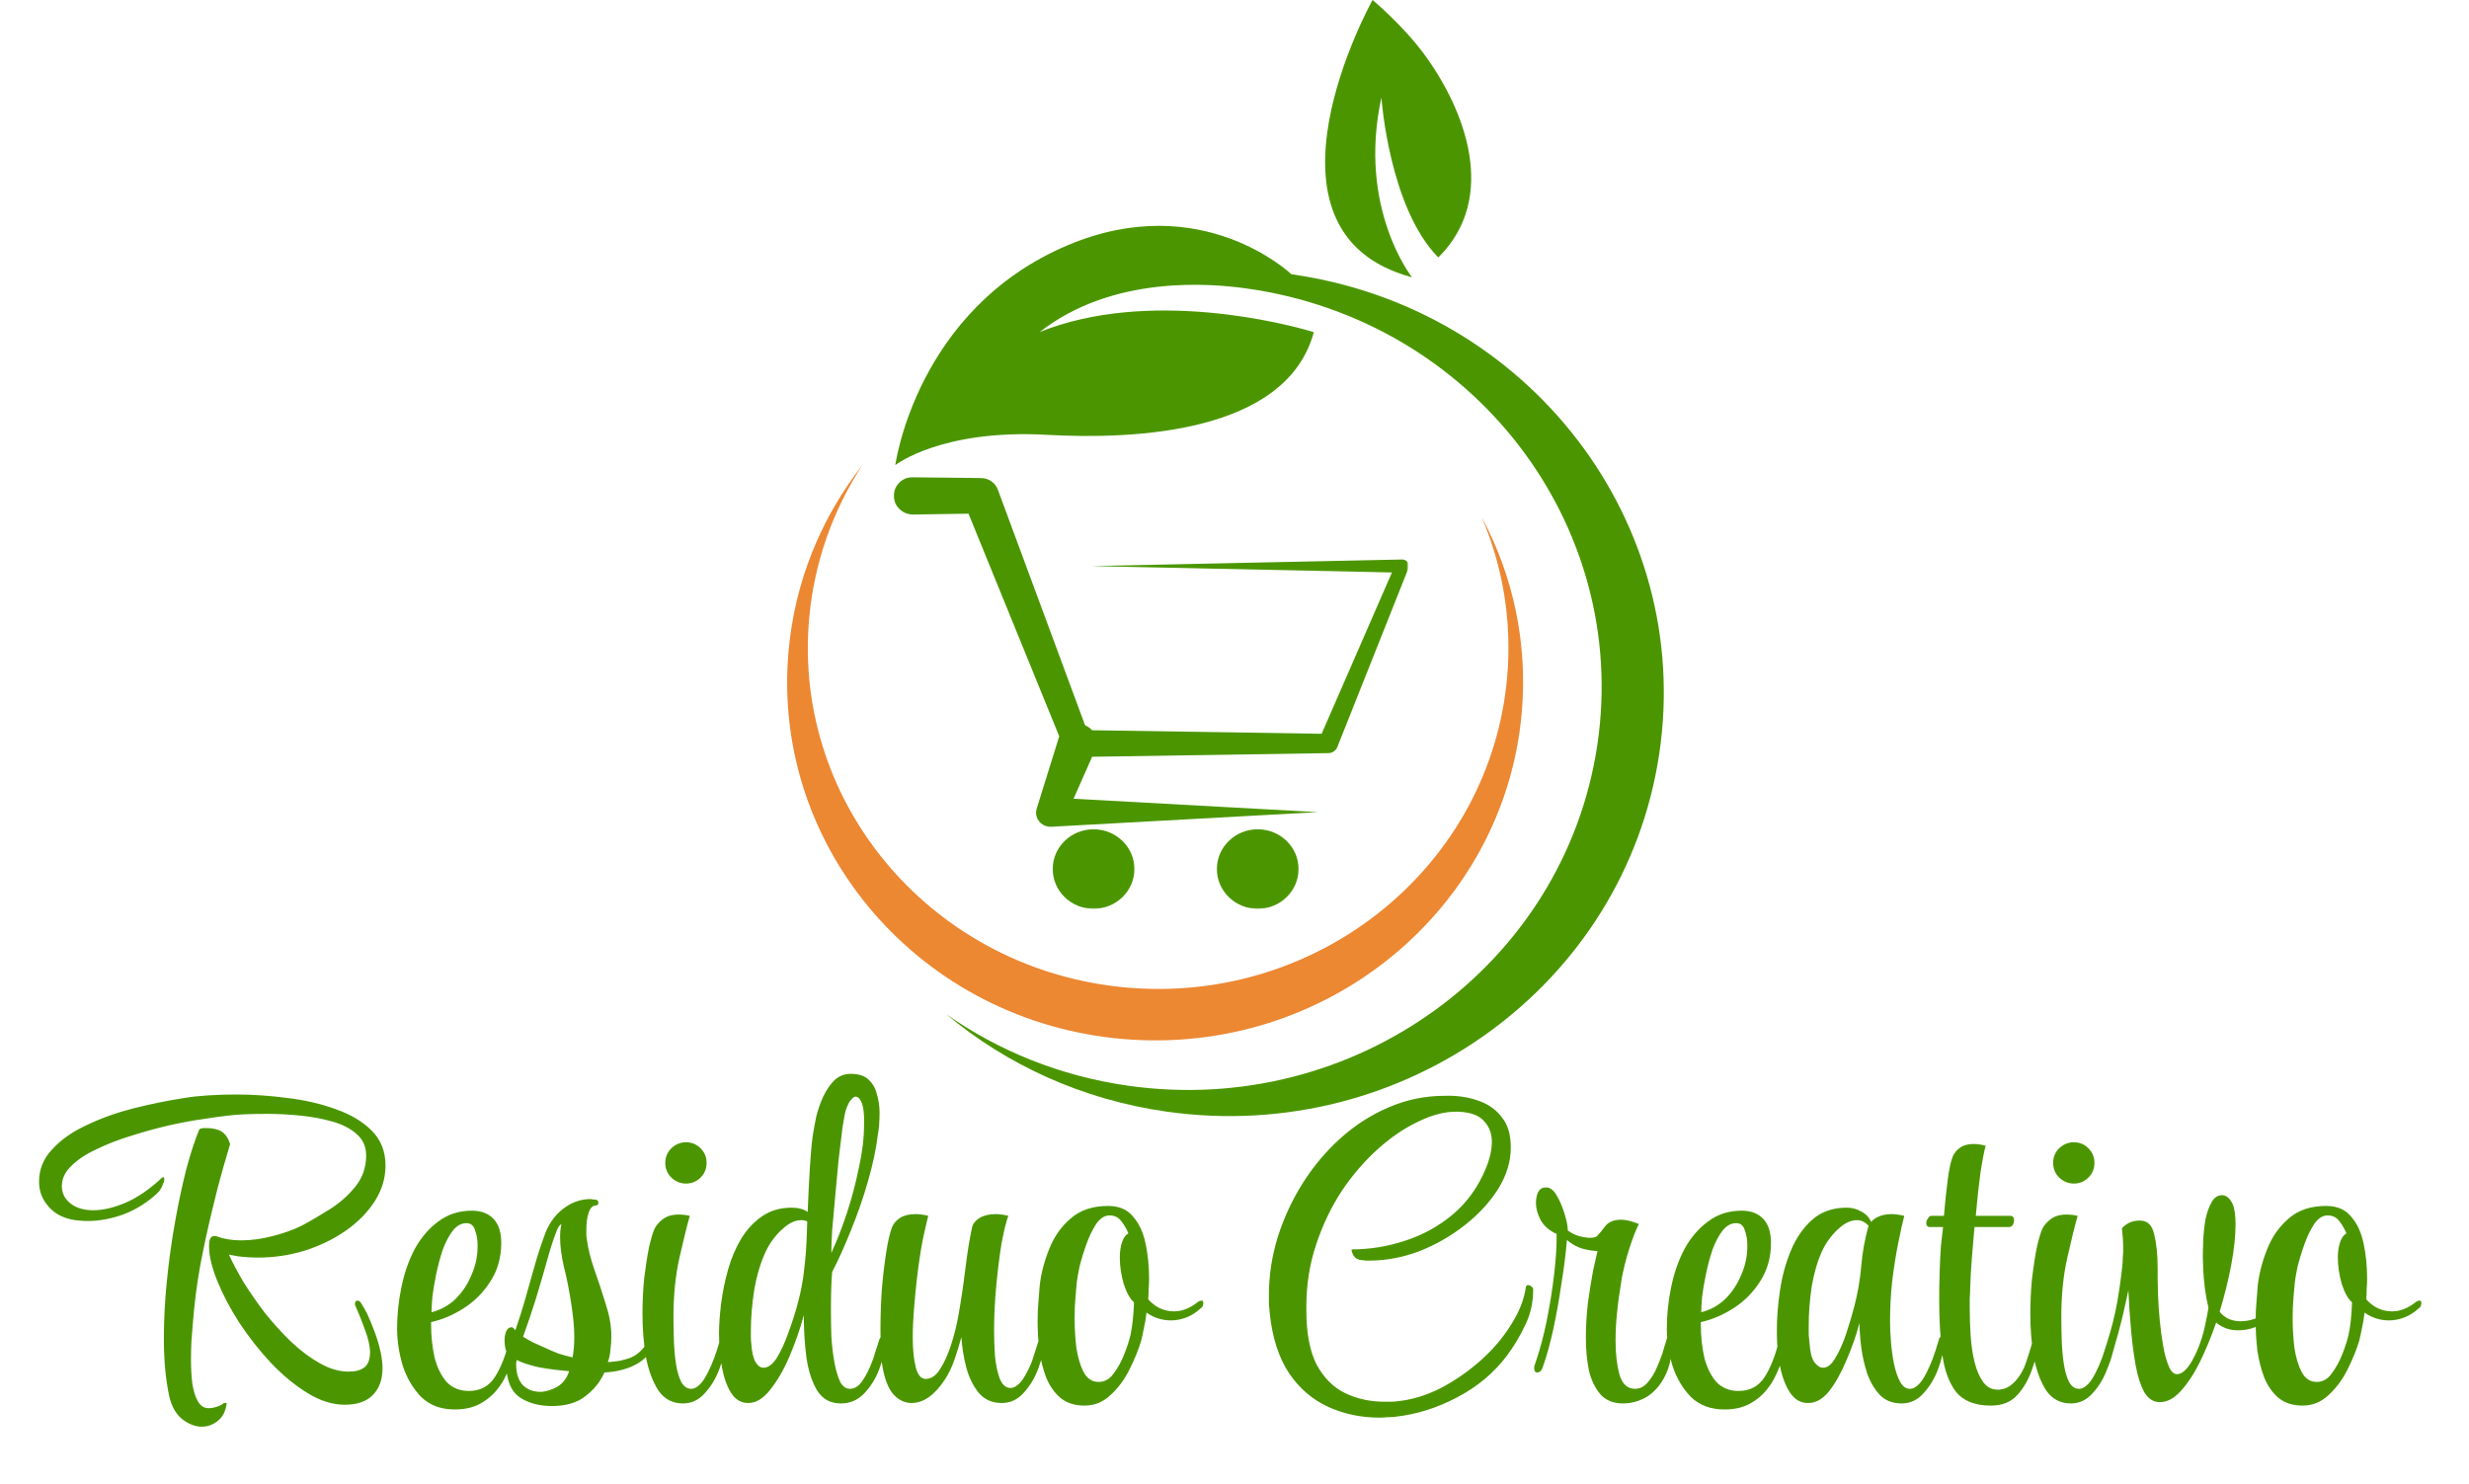 <svg width="1721" height="1035" viewBox="0 0 1721 1035" fill="none" xmlns="http://www.w3.org/2000/svg">
<path d="M240.222 979.4C231.822 979.4 223.222 976.7 214.422 971.3C205.622 965.9 197.122 958.9 188.922 950.3C180.722 941.5 173.322 932.1 166.722 922.1C160.322 912.1 155.222 902.4 151.422 893C147.622 883.6 145.722 875.6 145.722 869V868.4C145.722 864 146.922 861.8 149.322 861.8H150.822L151.122 862.1H151.422C156.222 863.9 161.822 864.8 168.222 864.8C175.222 864.8 182.522 863.8 190.122 861.8C197.922 859.8 204.622 857.4 210.222 854.6C216.222 851.4 222.722 847.6 229.722 843.2C236.722 838.8 242.722 833.5 247.722 827.3C252.722 821.1 255.222 813.9 255.222 805.7C255.222 799.5 253.022 794.5 248.622 790.7C244.422 786.9 238.822 784 231.822 782C224.822 780 217.322 778.6 209.322 777.8C201.322 777 193.622 776.6 186.222 776.6C180.622 776.6 175.422 776.7 170.622 776.9C165.822 777.1 162.022 777.4 159.222 777.8C155.022 778.2 149.222 779 141.822 780.2C134.422 781.2 126.322 782.7 117.522 784.7C108.922 786.7 100.222 789.1 91.422 791.9C82.822 794.5 74.822 797.6 67.422 801.2C60.022 804.6 54.122 808.5 49.722 812.9C45.322 817.1 43.122 821.8 43.122 827C43.122 832 45.222 836.1 49.422 839.3C53.422 842.3 58.622 843.8 65.022 843.8C71.622 843.8 79.022 842.1 87.222 838.7C95.622 835.1 104.122 829.3 112.722 821.3C113.122 820.9 113.422 820.7 113.622 820.7C114.222 820.7 114.522 821.2 114.522 822.2C114.522 823.2 114.022 824.8 113.022 827C112.222 829 110.922 830.8 109.122 832.4C102.122 838.8 94.322 843.6 85.722 846.8C77.322 849.8 69.122 851.3 61.122 851.3C59.122 851.3 57.122 851.2 55.122 851C52.922 850.8 50.922 850.5 49.122 850.1C42.322 848.5 37.022 845.3 33.222 840.5C29.222 835.7 27.222 830.2 27.222 824C27.222 815.2 30.322 807.6 36.522 801.2C42.522 794.6 50.522 789 60.522 784.4C70.522 779.6 81.422 775.7 93.222 772.7C105.222 769.7 117.022 767.3 128.622 765.5C133.422 764.7 138.922 764.1 145.122 763.7C151.322 763.3 157.922 763.1 164.922 763.1C176.322 763.1 188.022 763.9 200.022 765.5C212.222 766.9 223.522 769.5 233.922 773.3C244.322 776.9 252.722 781.9 259.122 788.3C265.522 794.7 268.722 802.8 268.722 812.6C268.722 821.4 266.222 829.7 261.222 837.5C256.222 845.3 249.422 852.2 240.822 858.2C232.422 864 222.922 868.6 212.322 872C201.722 875.2 190.922 876.8 179.922 876.8C175.122 876.8 170.422 876.5 165.822 875.9C164.622 875.7 163.522 875.5 162.522 875.3C161.522 875.1 160.522 874.9 159.522 874.7C162.122 880.3 165.522 886.7 169.722 893.9C174.122 900.9 179.122 908.1 184.722 915.5C190.522 922.7 196.622 929.4 203.022 935.6C209.622 941.8 216.322 946.8 223.122 950.6C229.922 954.4 236.522 956.3 242.922 956.3C247.922 956.3 251.622 955.3 254.022 953.3C256.622 951.3 257.922 947.8 257.922 942.8C257.922 938.6 256.722 933.3 254.322 926.9C251.922 920.3 249.722 914.8 247.722 910.4C247.522 910.2 247.422 909.8 247.422 909.2C247.422 907.6 248.022 906.8 249.222 906.8C250.222 906.8 251.122 907.5 251.922 908.9C253.522 911.5 254.922 914 256.122 916.4C257.322 918.8 259.122 923.2 261.522 929.6C264.922 939.2 266.622 947.3 266.622 953.9C266.622 961.9 264.322 968.2 259.722 972.8C255.322 977.2 248.822 979.4 240.222 979.4ZM140.622 994.7C136.022 994.7 131.422 992.9 126.822 989.3C122.422 985.7 119.422 980.2 117.822 972.8C115.422 961.4 114.222 948.2 114.222 933.2C114.222 920.2 114.922 906.8 116.322 893C117.722 879 119.622 865.3 122.022 851.9C124.422 838.5 127.022 826.3 129.822 815.3C132.822 804.1 135.822 794.9 138.822 787.7C139.222 787.1 139.722 786.8 140.322 786.8C140.922 786.6 141.522 786.5 142.122 786.5H143.622C148.222 786.5 151.822 787.3 154.422 788.9C157.022 790.5 159.022 793.4 160.422 797.6C159.422 800.8 157.722 806.6 155.322 815C152.922 823.4 150.322 833.5 147.522 845.3C144.722 856.9 142.022 869.5 139.422 883.1C137.022 896.7 135.322 910.3 134.322 923.9C134.122 927.3 133.822 931.1 133.422 935.3C133.222 939.5 133.122 943.7 133.122 947.9C133.122 953.7 133.422 959.2 134.022 964.4C134.822 969.6 136.122 973.8 137.922 977C139.722 980.2 142.222 981.8 145.422 981.8C147.422 981.8 149.522 981.4 151.722 980.6C153.922 979.8 155.322 979 155.922 978.2H158.022C157.422 983.6 155.422 987.7 152.022 990.5C148.622 993.3 144.822 994.7 140.622 994.7ZM316.996 982.7C307.396 982.7 299.596 979.8 293.596 974C287.796 968 283.496 960.7 280.696 952.1C278.096 943.3 276.796 934.7 276.796 926.3C276.796 916.7 277.796 907.1 279.796 897.5C281.796 887.7 284.896 878.8 289.096 870.8C293.496 862.8 298.996 856.4 305.596 851.6C312.196 846.6 319.996 844.1 328.996 844.1C335.396 844.1 340.396 846 343.996 849.8C347.596 853.6 349.396 859.2 349.396 866.6C349.396 876.6 346.896 885.5 341.896 893.3C337.096 900.9 330.996 907.1 323.596 911.9C316.196 916.7 308.496 920 300.496 921.8V923.3C300.496 931.5 301.296 939.2 302.896 946.4C304.696 953.4 307.496 959.1 311.296 963.5C315.296 967.7 320.496 969.8 326.896 969.8C334.696 969.8 340.696 966.6 344.896 960.2C349.096 953.6 352.396 945.3 354.796 935.3C354.996 934.5 355.296 933.8 355.696 933.2C356.296 932.4 356.796 932 357.196 932C358.996 932 359.796 933.3 359.596 935.9C358.996 941.3 357.796 946.4 355.996 951.2C354.196 956 352.296 960.1 350.296 963.5C346.496 969.7 341.896 974.4 336.496 977.6C331.296 981 324.796 982.7 316.996 982.7ZM300.796 914.9C307.196 913.3 312.796 910.2 317.596 905.6C322.396 900.8 326.096 895.2 328.696 888.8C331.496 882.4 332.896 875.9 332.896 869.3V867.8C332.896 864.2 332.296 860.8 331.096 857.6C330.096 854.4 328.096 852.8 325.096 852.8C321.496 852.8 318.296 854.6 315.496 858.2C312.896 861.6 310.596 866 308.596 871.4C306.796 876.8 305.296 882.4 304.096 888.2C302.896 894 301.996 899.3 301.396 904.1C300.996 908.9 300.796 912.4 300.796 914.6V914.9ZM384.705 980.3C375.705 980.3 368.105 978.2 361.905 974C355.905 969.6 352.905 961.9 352.905 950.9C352.905 950.5 352.905 949.6 352.905 948.2C353.105 946.6 353.305 945 353.505 943.4C352.305 941.2 351.705 938.2 351.705 934.4C351.705 932 352.105 929.9 352.905 928.1C353.705 926.3 354.905 925.4 356.505 925.4H356.805C357.405 925.4 358.205 926.1 359.205 927.5C361.805 920.1 364.205 912.5 366.405 904.7C368.605 896.7 370.605 889.6 372.405 883.4C374.405 876.2 376.905 868.5 379.905 860.3C383.105 851.9 388.105 845.5 394.905 841.1C400.105 837.7 405.705 836 411.705 836C412.105 836 412.605 836.1 413.205 836.3C413.805 836.3 414.305 836.3 414.705 836.3C416.305 836.5 417.105 837.2 417.105 838.4C417.105 839.8 416.405 840.5 415.005 840.5C412.805 840.7 411.205 842.5 410.205 845.9C409.205 849.1 408.705 852.8 408.705 857C408.705 858 408.705 859.1 408.705 860.3C408.705 861.5 408.805 862.6 409.005 863.6C409.805 870.2 411.605 877.5 414.405 885.5C417.205 893.3 419.805 901.2 422.205 909.2C424.805 917 426.105 924.3 426.105 931.1V932.6C426.105 935.2 425.905 938 425.505 941C425.305 944 424.705 946.9 423.705 949.7C426.505 949.5 429.205 949.2 431.805 948.8C434.605 948.2 437.105 947.5 439.305 946.7C442.105 945.5 444.305 944.1 445.905 942.5C447.705 940.9 449.205 939.1 450.405 937.1C450.805 936.5 451.305 936.2 451.905 936.2C453.505 936.2 454.305 937.2 454.305 939.2C454.305 939.8 454.105 940.5 453.705 941.3C451.505 945.7 447.505 949.3 441.705 952.1C435.905 954.9 429.105 956.5 421.305 956.9C418.505 963.3 414.105 968.8 408.105 973.4C402.305 978 394.505 980.3 384.705 980.3ZM399.105 946.4C399.505 944.2 399.805 941.9 400.005 939.5C400.205 937.1 400.305 934.7 400.305 932.3C400.305 928.5 400.105 924.7 399.705 920.9C399.305 916.9 398.805 913 398.205 909.2C396.805 899.8 395.105 891.2 393.105 883.4C391.305 875.6 390.405 868.6 390.405 862.4C390.405 859.2 390.705 856.3 391.305 853.7C390.305 853.7 389.205 855.2 388.005 858.2C386.805 861.2 385.605 864.6 384.405 868.4C383.205 872.2 382.205 875.6 381.405 878.6C379.005 887.2 376.405 896.1 373.605 905.3C370.805 914.3 367.805 923.2 364.605 932C366.805 933.4 369.305 934.8 372.105 936.2C375.105 937.6 378.005 938.9 380.805 940.1C383.405 941.3 386.205 942.5 389.205 943.7C392.405 944.7 395.705 945.6 399.105 946.4ZM376.605 970.4H377.805C381.405 970 385.005 968.8 388.605 966.8C392.205 964.6 394.805 961.3 396.405 956.9C396.405 956.7 396.405 956.6 396.405 956.6C396.605 956.4 396.705 956.2 396.705 956C389.305 955.4 382.305 954.5 375.705 953.3C369.305 951.9 364.105 950.2 360.105 948.2C360.105 948.8 360.005 949.4 359.805 950C359.805 950.6 359.805 951.1 359.805 951.5C359.805 957.5 361.305 962.2 364.305 965.6C367.505 968.8 371.605 970.4 376.605 970.4ZM478.134 825.2C474.334 825.2 470.934 823.8 467.934 821C465.134 818.2 463.734 814.8 463.734 810.8C463.734 806.8 465.134 803.4 467.934 800.6C470.934 797.8 474.334 796.4 478.134 796.4C482.134 796.4 485.534 797.8 488.334 800.6C491.134 803.4 492.534 806.8 492.534 810.8C492.534 814.8 491.134 818.2 488.334 821C485.534 823.8 482.134 825.2 478.134 825.2ZM476.034 978.5C468.834 978.5 463.134 975.5 458.934 969.5C454.934 963.3 452.034 955.5 450.234 946.1C448.634 936.5 447.834 926.5 447.834 916.1C447.834 907.5 448.234 899.2 449.034 891.2C450.034 883 451.134 875.9 452.334 869.9C453.734 863.7 455.034 859.3 456.234 856.7C457.434 854.3 459.334 852.1 461.934 850.1C464.734 847.9 468.434 846.8 473.034 846.8C475.634 846.8 478.234 847.1 480.834 847.7C478.834 854.7 476.434 864.4 473.634 876.8C470.834 889.2 469.434 902.9 469.434 917.9C469.434 923.1 469.534 928.7 469.734 934.7C469.934 940.5 470.434 946 471.234 951.2C472.034 956.2 473.234 960.3 474.834 963.5C476.634 966.7 478.934 968.3 481.734 968.3H482.034C483.634 968.3 485.334 967.5 487.134 965.9C489.134 964.3 491.234 961.3 493.434 956.9C496.434 951.1 499.234 943.6 501.834 934.4C502.234 932.6 503.034 931.7 504.234 931.7C505.234 931.7 505.734 932.9 505.734 935.3V936.5C505.334 941.7 503.934 947.6 501.534 954.2C499.134 960.8 495.734 966.5 491.334 971.3C487.134 976.1 482.034 978.5 476.034 978.5ZM586.089 978.5C578.889 978.5 573.389 975.5 569.589 969.5C565.989 963.5 563.489 955.8 562.089 946.4C560.889 937 560.289 927.2 560.289 917C557.689 926.6 554.389 936.1 550.389 945.5C546.389 954.9 541.889 962.7 536.889 968.9C532.089 975.1 526.989 978.2 521.589 978.2C516.789 978.2 512.889 976 509.889 971.6C506.889 967 504.689 961 503.289 953.6C501.889 946.2 501.189 938.2 501.189 929.6C501.189 923.4 501.689 916.4 502.689 908.6C503.689 900.8 505.289 893 507.489 885.2C509.689 877.4 512.689 870.3 516.489 863.9C520.489 857.3 525.389 852 531.189 848C536.989 844 543.889 842 551.889 842C556.489 842 560.189 843 562.989 845C563.389 834.4 563.889 824.2 564.489 814.4C565.089 804.6 565.789 796.9 566.589 791.3C567.189 787.5 567.989 783.2 568.989 778.4C570.189 773.6 571.789 769 573.789 764.6C575.989 760 578.589 756.2 581.589 753.2C584.789 750.2 588.589 748.7 592.989 748.7C598.589 748.7 602.789 750.1 605.589 752.9C608.389 755.5 610.289 758.9 611.289 763.1C612.489 767.1 613.089 771.4 613.089 776C613.089 778.6 612.989 781.3 612.789 784.1C612.589 786.7 612.289 789.1 611.889 791.3C610.689 801.1 608.389 811.9 604.989 823.7C601.589 835.5 597.589 847 592.989 858.2C588.589 869.2 584.289 878.7 580.089 886.7C579.889 888.1 579.689 891.2 579.489 896C579.289 900.8 579.189 906.4 579.189 912.8C579.189 918.8 579.289 925.1 579.489 931.7C579.889 938.1 580.589 944.1 581.589 949.7C582.589 955.1 583.889 959.6 585.489 963.2C587.289 966.6 589.589 968.3 592.389 968.3C595.189 968.3 597.689 967 599.889 964.4C602.089 961.6 604.089 958.2 605.889 954.2C607.689 950.2 609.089 946.4 610.089 942.8C611.289 939 612.189 936.2 612.789 934.4C613.189 932.8 613.989 932 615.189 932C616.189 932 616.689 933.1 616.689 935.3V936.8C616.689 942.2 615.389 948.2 612.789 954.8C610.389 961.2 606.889 966.8 602.289 971.6C597.889 976.2 592.489 978.5 586.089 978.5ZM579.489 873.5C583.289 865.3 586.889 856.1 590.289 845.9C593.689 835.5 596.489 824.9 598.689 814.1C601.089 803.3 602.289 793.2 602.289 783.8C602.289 782.2 602.289 780.7 602.289 779.3C602.289 777.9 602.189 776.5 601.989 775.1C601.789 772.3 601.189 769.9 600.189 767.9C599.189 765.7 597.889 764.6 596.289 764.6C595.489 764.6 594.489 765.3 593.289 766.7C592.089 767.9 590.889 770.2 589.689 773.6C589.089 775.4 588.289 779.5 587.289 785.9C586.489 792.1 585.589 799.5 584.589 808.1C583.789 816.5 582.989 825.1 582.189 833.9C581.389 842.5 580.689 850.3 580.089 857.3C579.689 864.1 579.489 868.9 579.489 871.7V873.5ZM532.089 953.6C535.489 953.6 538.689 951.2 541.689 946.4C544.689 941.4 547.389 935.4 549.789 928.4C552.389 921.4 554.489 914.8 556.089 908.6C558.289 900.6 559.789 892.6 560.589 884.6C561.589 876.4 562.189 868.2 562.389 860L562.689 851.6C561.489 851 560.089 850.7 558.489 850.7C554.089 850.7 549.589 852.9 544.989 857.3C540.389 861.5 536.689 866.5 533.889 872.3C530.289 879.9 527.589 888.8 525.789 899C524.189 909.2 523.389 918.8 523.389 927.8C523.389 929.2 523.389 930.7 523.389 932.3C523.389 933.9 523.489 935.4 523.689 936.8C524.089 942.8 525.089 947.1 526.689 949.7C528.289 952.3 530.089 953.6 532.089 953.6ZM635.324 978.2C630.924 978.2 626.924 976.4 623.324 972.8C619.924 969.2 617.424 963.7 615.824 956.3C615.024 952.9 614.424 948.6 614.024 943.4C613.824 938.2 613.724 932.7 613.724 926.9C613.724 918.1 614.024 909 614.624 899.6C615.424 890.2 616.424 881.6 617.624 873.8C618.824 865.8 620.224 859.7 621.824 855.5C622.824 853.1 624.624 851 627.224 849.2C630.024 847.4 633.624 846.5 638.024 846.5C641.024 846.5 644.024 846.9 647.024 847.7C646.424 849.9 645.224 855.1 643.424 863.3C641.824 871.5 640.424 880.6 639.224 890.6C638.424 897.6 637.724 904.8 637.124 912.2C636.524 919.4 636.224 926.2 636.224 932.6C636.224 940.8 636.924 947.7 638.324 953.3C639.724 958.7 642.024 961.4 645.224 961.4C649.024 961.4 652.324 959.2 655.124 954.8C658.124 950.2 660.724 944.5 662.924 937.7C665.124 930.9 666.824 924.1 668.024 917.3C669.824 907.3 671.424 896.6 672.824 885.2C674.224 873.6 675.824 863.7 677.624 855.5C678.224 853.1 679.924 851 682.724 849.2C685.724 847.4 689.424 846.5 693.824 846.5C696.824 846.5 699.824 846.9 702.824 847.7C701.224 852.1 699.624 858.7 698.024 867.5C696.624 876.3 695.424 886 694.424 896.6C693.424 907.2 692.924 917.7 692.924 928.1C692.924 933.3 693.124 939 693.524 945.2C694.124 951.4 695.224 956.7 696.824 961.1C698.624 965.5 701.124 967.7 704.324 967.7H704.624C706.224 967.7 707.924 966.9 709.724 965.3C711.724 963.7 713.824 960.7 716.024 956.3C717.624 953.5 719.024 950.2 720.224 946.4C721.424 942.6 722.724 938.5 724.124 934.1C724.924 932.3 725.724 931.4 726.524 931.4C727.524 931.4 728.024 932.6 728.024 935V936.2C727.624 941.4 726.224 947.3 723.824 953.9C721.424 960.5 718.024 966.2 713.624 971C709.424 975.8 704.324 978.2 698.324 978.2C691.524 978.2 686.124 975.8 682.124 971C678.124 966 675.224 960 673.424 953C671.624 945.8 670.524 938.9 670.124 932.3C668.724 937.5 667.124 942.7 665.324 947.9C663.524 953.1 661.324 957.7 658.724 961.7C651.524 972.7 643.724 978.2 635.324 978.2ZM755.952 980C749.152 980 743.552 978.2 739.152 974.6C734.952 971 731.652 966.3 729.252 960.5C727.052 954.7 725.452 948.4 724.452 941.6C723.652 934.6 723.252 927.8 723.252 921.2C723.252 916.2 723.452 911.6 723.852 907.4C724.252 903 724.552 899.2 724.752 896C725.752 887.6 727.952 879.2 731.352 870.8C734.752 862.2 739.752 855.1 746.352 849.5C752.952 843.7 761.652 840.8 772.452 840.8C780.052 840.8 785.852 843.3 789.852 848.3C794.052 853.1 796.952 859.4 798.552 867.2C800.152 874.8 800.952 882.9 800.952 891.5C800.952 893.9 800.852 896.3 800.652 898.7C800.652 901.1 800.552 903.5 800.352 905.9C805.352 911.5 811.352 914.3 818.352 914.3C823.752 914.3 829.052 912.3 834.252 908.3C835.452 907.3 836.552 906.8 837.552 906.8C838.352 906.8 838.752 907.3 838.752 908.3C838.752 910.1 838.252 911.3 837.252 911.9C834.052 914.9 830.652 917.1 827.052 918.5C823.452 919.9 819.852 920.6 816.252 920.6C810.052 920.6 804.352 918.8 799.152 915.2C798.752 919 798.152 922.6 797.352 926C796.752 929.2 796.152 932 795.552 934.4C793.752 940.6 791.052 947.3 787.452 954.5C784.052 961.5 779.652 967.5 774.252 972.5C769.052 977.5 762.952 980 755.952 980ZM765.852 963.5C770.052 963.5 773.552 961.5 776.352 957.5C779.352 953.5 781.852 948.9 783.852 943.7C785.852 938.5 787.252 934.1 788.052 930.5C788.652 927.7 789.152 924.5 789.552 920.9C789.952 917.3 790.252 913 790.452 908C787.652 905.6 785.252 901.3 783.252 895.1C781.452 888.7 780.552 882.6 780.552 876.8C780.552 872.8 781.052 869.3 782.052 866.3C783.052 863.1 784.552 861 786.552 860C785.352 857 783.752 854.2 781.752 851.6C779.752 848.8 776.952 847.4 773.352 847.4C769.952 847.4 766.852 849.4 764.052 853.4C761.452 857.4 759.152 862.2 757.152 867.8C755.152 873.4 753.552 878.7 752.352 883.7C751.352 888.7 750.752 892.2 750.552 894.2C750.352 896.4 750.052 899.8 749.652 904.4C749.252 908.8 749.052 913.7 749.052 919.1C749.052 925.9 749.452 932.7 750.252 939.5C751.252 946.3 752.952 952 755.352 956.6C757.752 961.2 761.252 963.5 765.852 963.5ZM961.584 988.4C948.784 988.4 936.884 985.9 925.884 980.9C914.884 975.9 905.784 968.1 898.584 957.5C891.384 946.7 886.884 932.8 885.084 915.8C884.884 913.6 884.684 911.4 884.484 909.2C884.484 907 884.484 904.9 884.484 902.9C884.484 889.5 886.484 876.2 890.484 863C894.684 849.6 900.484 837 907.884 825.2C915.284 813.4 924.084 802.9 934.284 793.7C944.484 784.5 955.684 777.3 967.884 772.1C980.284 766.7 993.384 764 1007.18 764H1011.68C1018.88 764.2 1025.58 765.5 1031.78 767.9C1038.18 770.3 1043.28 774.1 1047.08 779.3C1051.08 784.3 1053.08 791.2 1053.08 800C1053.08 809.8 1050.18 819.4 1044.38 828.8C1038.58 838 1030.88 846.4 1021.28 854C1011.68 861.6 1001.08 867.7 989.484 872.3C977.884 876.7 966.184 878.9 954.384 878.9C953.584 878.9 952.784 878.9 951.984 878.9C951.184 878.7 950.284 878.6 949.284 878.6C946.684 878.4 944.784 877.4 943.584 875.6C942.584 873.8 942.084 872.3 942.084 871.1C954.684 871.1 967.084 869.1 979.284 865.1C991.684 861.1 1002.78 855 1012.58 846.8C1022.58 838.4 1030.28 827.7 1035.68 814.7C1038.48 807.9 1039.88 801.7 1039.88 796.1C1039.88 790.3 1038.08 785.5 1034.48 781.7C1031.08 777.7 1025.18 775.5 1016.78 775.1H1014.68C1006.68 775.1 997.984 777.4 988.584 782C979.184 786.4 969.884 792.7 960.684 800.9C951.484 809.1 943.084 818.8 935.484 830C928.084 841.2 922.084 853.7 917.484 867.5C912.884 881.1 910.584 895.6 910.584 911V913.7C910.584 929.5 912.984 942.1 917.784 951.5C922.784 960.7 929.384 967.3 937.584 971.3C945.984 975.3 955.084 977.3 964.884 977.3C966.484 977.3 967.984 977.3 969.384 977.3C970.984 977.3 972.484 977.2 973.884 977C983.884 976 993.884 973 1003.88 968C1013.88 962.8 1023.18 956.4 1031.78 948.8C1040.38 941.2 1047.48 932.9 1053.08 923.9C1058.88 914.9 1062.38 906.1 1063.58 897.5C1063.78 896.5 1064.28 896 1065.08 896C1065.88 896 1066.68 896.3 1067.48 896.9C1068.28 897.5 1068.68 898.2 1068.68 899V899.3C1068.68 908.3 1066.78 916.6 1062.98 924.2C1059.38 931.8 1055.18 938.8 1050.38 945.2C1041.38 957.2 1029.78 966.9 1015.58 974.3C1001.58 981.7 987.184 986.2 972.384 987.8C970.584 988 968.784 988.1 966.984 988.1C965.184 988.3 963.384 988.4 961.584 988.4ZM1131.22 978.5C1124.62 978.5 1119.42 976.4 1115.62 972.2C1111.82 967.8 1109.12 962.2 1107.52 955.4C1106.12 948.4 1105.42 940.9 1105.42 932.9C1105.42 924.3 1105.92 915.9 1106.92 907.7C1108.12 899.3 1109.32 891.9 1110.52 885.5C1111.92 879.1 1112.92 874.7 1113.52 872.3C1107.92 871.9 1103.52 871 1100.32 869.6C1097.12 868.2 1094.42 866.5 1092.22 864.5C1091.42 874.1 1090.12 884.4 1088.32 895.4C1086.72 906.4 1084.82 917 1082.62 927.2C1080.42 937.2 1078.02 945.8 1075.42 953C1074.62 955.6 1073.32 956.9 1071.52 956.9C1070.12 956.9 1069.42 956 1069.42 954.2C1069.42 953.8 1069.42 953.3 1069.42 952.7C1069.62 952.1 1069.82 951.5 1070.02 950.9C1073.22 941.7 1075.92 931.7 1078.12 920.9C1080.32 909.9 1082.02 899.3 1083.22 889.1C1084.42 878.9 1085.02 870.4 1085.02 863.6V860.3C1080.02 858.1 1076.32 854.9 1073.92 850.7C1071.72 846.5 1070.62 842.5 1070.62 838.7C1070.62 835.9 1071.12 833.4 1072.12 831.2C1073.32 829 1075.02 827.9 1077.22 827.9H1077.82C1080.62 827.9 1083.12 829.9 1085.32 833.9C1087.52 837.7 1089.32 842 1090.72 846.8C1092.12 851.4 1092.82 855.1 1092.82 857.9C1095.22 859.7 1097.82 861 1100.62 861.8C1103.62 862.6 1106.12 863 1108.12 863C1110.72 863 1112.42 862.6 1113.22 861.8C1114.82 860.2 1116.72 857.9 1118.92 854.9C1121.32 851.9 1125.02 850.4 1130.02 850.4C1133.42 850.4 1137.52 851.4 1142.32 853.4C1139.92 858.4 1137.72 864.1 1135.72 870.5C1133.72 876.7 1132.02 883.3 1130.62 890.3C1130.42 891.9 1129.92 895.1 1129.12 899.9C1128.32 904.7 1127.62 910.2 1127.02 916.4C1126.42 922.6 1126.12 928.8 1126.12 935C1126.12 943.8 1127.02 951.6 1128.82 958.4C1130.82 965 1134.42 968.3 1139.62 968.3C1142.82 968.3 1145.62 967 1148.02 964.4C1150.42 961.8 1152.52 958.6 1154.32 954.8C1156.12 950.8 1157.62 947 1158.82 943.4C1160.02 939.6 1160.92 936.6 1161.52 934.4C1161.92 932.6 1162.72 931.7 1163.92 931.7C1164.92 931.7 1165.42 932.8 1165.42 935V936.5C1165.42 945.7 1163.72 953.5 1160.32 959.9C1157.12 966.1 1152.92 970.8 1147.72 974C1142.52 977 1137.02 978.5 1131.22 978.5ZM1202.05 982.7C1192.45 982.7 1184.65 979.8 1178.65 974C1172.85 968 1168.55 960.7 1165.75 952.1C1163.15 943.3 1161.85 934.7 1161.85 926.3C1161.85 916.7 1162.85 907.1 1164.85 897.5C1166.85 887.7 1169.95 878.8 1174.15 870.8C1178.55 862.8 1184.05 856.4 1190.65 851.6C1197.25 846.6 1205.05 844.1 1214.05 844.1C1220.45 844.1 1225.45 846 1229.05 849.8C1232.65 853.6 1234.45 859.2 1234.45 866.6C1234.45 876.6 1231.95 885.5 1226.95 893.3C1222.15 900.9 1216.05 907.1 1208.65 911.9C1201.25 916.7 1193.55 920 1185.55 921.8V923.3C1185.55 931.5 1186.35 939.2 1187.95 946.4C1189.75 953.4 1192.55 959.1 1196.35 963.5C1200.35 967.7 1205.55 969.8 1211.95 969.8C1219.75 969.8 1225.75 966.6 1229.95 960.2C1234.15 953.6 1237.45 945.3 1239.85 935.3C1240.05 934.5 1240.35 933.8 1240.75 933.2C1241.35 932.4 1241.85 932 1242.25 932C1244.05 932 1244.85 933.3 1244.65 935.9C1244.05 941.3 1242.85 946.4 1241.05 951.2C1239.25 956 1237.35 960.1 1235.35 963.5C1231.55 969.7 1226.95 974.4 1221.55 977.6C1216.35 981 1209.85 982.7 1202.05 982.7ZM1185.85 914.9C1192.25 913.3 1197.85 910.2 1202.65 905.6C1207.45 900.8 1211.15 895.2 1213.75 888.8C1216.55 882.4 1217.95 875.9 1217.95 869.3V867.8C1217.95 864.2 1217.35 860.8 1216.15 857.6C1215.15 854.4 1213.15 852.8 1210.15 852.8C1206.55 852.8 1203.35 854.6 1200.55 858.2C1197.95 861.6 1195.65 866 1193.65 871.4C1191.85 876.8 1190.35 882.4 1189.15 888.2C1187.95 894 1187.05 899.3 1186.45 904.1C1186.05 908.9 1185.85 912.4 1185.85 914.6V914.9ZM1325.56 978.5C1319.36 978.5 1314.36 976.6 1310.56 972.8C1306.76 968.8 1303.76 963.8 1301.56 957.8C1299.56 951.6 1298.16 945.4 1297.36 939.2C1296.56 932.8 1296.16 927.2 1296.16 922.4C1293.76 931.4 1290.66 940.2 1286.86 948.8C1283.26 957.4 1279.26 964.5 1274.86 970.1C1270.46 975.5 1265.66 978.2 1260.46 978.2H1260.16C1255.36 978.2 1251.36 976 1248.16 971.6C1244.96 967 1242.56 961 1240.96 953.6C1239.36 946.2 1238.56 938.2 1238.56 929.6V926.6C1238.56 918.6 1239.26 909.8 1240.66 900.2C1242.06 890.4 1244.56 881.1 1248.16 872.3C1251.76 863.5 1256.66 856.3 1262.86 850.7C1269.26 844.9 1277.36 842 1287.16 842C1290.96 842 1294.36 842.9 1297.36 844.7C1300.56 846.3 1302.86 848.7 1304.26 851.9C1305.66 850.3 1307.56 849 1309.96 848C1312.36 847 1315.26 846.5 1318.66 846.5C1319.86 846.5 1321.16 846.6 1322.56 846.8C1324.16 847 1325.76 847.3 1327.36 847.7C1326.16 852.3 1324.76 858.6 1323.16 866.6C1321.56 874.6 1320.16 883.4 1318.96 893C1317.96 902.4 1317.46 911.6 1317.46 920.6V921.8C1317.46 925.6 1317.66 930.1 1318.06 935.3C1318.46 940.5 1319.16 945.6 1320.16 950.6C1321.16 955.6 1322.56 959.8 1324.36 963.2C1326.16 966.6 1328.46 968.3 1331.26 968.3H1331.56C1333.16 968.3 1334.86 967.5 1336.66 965.9C1338.66 964.3 1340.76 961.3 1342.96 956.9C1345.96 951.1 1348.76 943.6 1351.36 934.4C1351.76 932.6 1352.56 931.7 1353.76 931.7C1354.76 931.7 1355.26 932.9 1355.26 935.3V936.5C1354.86 941.7 1353.46 947.6 1351.06 954.2C1348.66 960.8 1345.26 966.5 1340.86 971.3C1336.66 976.1 1331.56 978.5 1325.56 978.5ZM1270.66 953.6C1273.86 953.6 1276.76 951.3 1279.36 946.7C1282.16 942.1 1284.66 936.5 1286.86 929.9C1289.06 923.3 1290.96 916.9 1292.56 910.7C1294.96 901.5 1296.56 892.2 1297.36 882.8C1298.16 873.2 1299.86 863.8 1302.46 854.6C1300.06 852 1297.36 850.7 1294.36 850.7C1289.96 850.7 1285.46 852.9 1280.86 857.3C1276.26 861.7 1272.66 866.7 1270.06 872.3C1266.86 879.3 1264.46 887.5 1262.86 896.9C1261.46 906.3 1260.76 915.3 1260.76 923.9C1260.76 926.1 1260.76 928.3 1260.76 930.5C1260.96 932.7 1261.16 934.8 1261.36 936.8C1261.76 942.8 1262.86 947.1 1264.66 949.7C1266.66 952.3 1268.66 953.6 1270.66 953.6ZM1387.7 980C1376.7 980 1368.6 976.8 1363.4 970.4C1358.4 963.8 1355.2 954.9 1353.8 943.7C1352.4 932.5 1351.7 919.9 1351.7 905.9C1351.7 900.1 1351.8 893.9 1352 887.3C1352.2 880.7 1352.5 874.5 1352.9 868.7C1353.5 862.9 1354 858.5 1354.4 855.5H1345.1C1343.5 855.5 1342.7 854.5 1342.7 852.5C1342.7 851.5 1343.1 850.5 1343.9 849.5C1344.5 848.3 1345.3 847.7 1346.3 847.7H1355C1355.8 838.3 1356.7 829.8 1357.7 822.2C1358.7 814.6 1359.9 809.2 1361.3 806C1362.3 803.8 1363.9 801.9 1366.1 800.3C1368.5 798.5 1371.7 797.6 1375.7 797.6C1376.9 797.6 1378.2 797.7 1379.6 797.9C1381.2 798.1 1382.7 798.4 1384.1 798.8C1383.1 802.2 1381.9 808.4 1380.5 817.4C1379.3 826.2 1378.2 836.3 1377.2 847.7H1401.2C1403 847.7 1403.9 848.8 1403.9 851C1403.9 852 1403.6 853 1403 854C1402.4 855 1401.5 855.5 1400.3 855.5H1376.3C1375.7 862.3 1375.1 869.4 1374.5 876.8C1373.9 884.2 1373.5 891.4 1373.3 898.4C1373.3 900.4 1373.2 902.6 1373 905C1373 907.2 1373 909.6 1373 912.2C1373 918 1373.2 924.2 1373.6 930.8C1374 937.4 1374.9 943.6 1376.3 949.4C1377.7 955.2 1379.7 959.9 1382.3 963.5C1384.9 967.1 1388.3 968.9 1392.5 968.9C1394.5 968.9 1396.5 968.5 1398.5 967.7C1400.5 966.7 1402.2 965.5 1403.6 964.1C1407.6 960.3 1410.6 955.2 1412.6 948.8C1414.8 942.4 1416.7 935.9 1418.3 929.3C1418.9 926.5 1419.9 925.1 1421.3 925.1C1422.3 925.1 1422.8 926.3 1422.8 928.7C1422.8 929.3 1422.7 930 1422.5 930.8C1422.5 931.6 1422.4 932.5 1422.2 933.5C1421 940.3 1419.1 947.3 1416.5 954.5C1414.1 961.7 1410.6 967.8 1406 972.8C1401.6 977.6 1395.5 980 1387.7 980ZM1445.52 825.2C1441.72 825.2 1438.32 823.8 1435.32 821C1432.52 818.2 1431.12 814.8 1431.12 810.8C1431.12 806.8 1432.52 803.4 1435.32 800.6C1438.32 797.8 1441.72 796.4 1445.52 796.4C1449.52 796.4 1452.92 797.8 1455.72 800.6C1458.52 803.4 1459.92 806.8 1459.92 810.8C1459.92 814.8 1458.52 818.2 1455.72 821C1452.92 823.8 1449.52 825.2 1445.52 825.2ZM1443.42 978.5C1436.22 978.5 1430.52 975.5 1426.32 969.5C1422.32 963.3 1419.42 955.5 1417.62 946.1C1416.02 936.5 1415.22 926.5 1415.22 916.1C1415.22 907.5 1415.62 899.2 1416.42 891.2C1417.42 883 1418.52 875.9 1419.72 869.9C1421.12 863.7 1422.42 859.3 1423.62 856.7C1424.82 854.3 1426.72 852.1 1429.32 850.1C1432.12 847.9 1435.82 846.8 1440.42 846.8C1443.02 846.8 1445.62 847.1 1448.22 847.7C1446.22 854.7 1443.82 864.4 1441.02 876.8C1438.22 889.2 1436.82 902.9 1436.82 917.9C1436.82 923.1 1436.92 928.7 1437.12 934.7C1437.32 940.5 1437.82 946 1438.62 951.2C1439.42 956.2 1440.62 960.3 1442.22 963.5C1444.02 966.7 1446.32 968.3 1449.12 968.3H1449.42C1451.02 968.3 1452.72 967.5 1454.52 965.9C1456.52 964.3 1458.62 961.3 1460.82 956.9C1463.82 951.1 1466.62 943.6 1469.22 934.4C1469.62 932.6 1470.42 931.7 1471.62 931.7C1472.62 931.7 1473.12 932.9 1473.12 935.3V936.5C1472.72 941.7 1471.32 947.6 1468.92 954.2C1466.52 960.8 1463.12 966.5 1458.72 971.3C1454.52 976.1 1449.42 978.5 1443.42 978.5ZM1505.47 977.6C1501.07 977.6 1497.47 975.3 1494.67 970.7C1492.07 965.9 1490.07 959.7 1488.67 952.1C1487.27 944.3 1486.17 935.8 1485.37 926.6C1484.57 917.4 1483.97 908.4 1483.57 899.6C1482.37 905.4 1480.97 911.7 1479.37 918.5C1477.77 925.1 1475.87 932.1 1473.67 939.5C1473.07 941.7 1472.47 943.9 1471.87 946.1C1471.27 948.1 1470.57 950.1 1469.77 952.1C1468.97 954.7 1467.77 956 1466.17 956C1464.77 956 1464.07 954.8 1464.07 952.4C1464.07 950.8 1464.47 948.9 1465.27 946.7L1468.57 936.5C1471.77 926.5 1474.17 917 1475.77 908C1477.37 898.8 1478.57 890.2 1479.37 882.2C1479.57 880.4 1479.67 878.6 1479.67 876.8C1479.87 874.8 1479.97 872.9 1479.97 871.1C1479.97 868.1 1479.87 865.3 1479.67 862.7C1479.47 860.1 1479.27 858 1479.07 856.4C1482.27 852.8 1486.37 851 1491.37 851H1491.67C1496.87 851 1500.17 854.2 1501.57 860.6C1503.17 867 1503.97 874.9 1503.97 884.3V892.1C1503.97 894.7 1504.07 898.6 1504.27 903.8C1504.47 909 1504.87 914.7 1505.47 920.9C1506.07 927.1 1506.87 933 1507.87 938.6C1508.87 944.2 1510.17 948.9 1511.77 952.7C1513.37 956.3 1515.27 958.1 1517.47 958.1C1520.87 958.1 1524.37 955 1527.97 948.8C1531.57 942.4 1534.37 935.2 1536.37 927.2C1536.77 925 1537.27 922.6 1537.87 920C1538.47 917.4 1538.97 914.6 1539.37 911.6C1538.37 907.6 1537.57 903.3 1536.97 898.7C1536.37 894.1 1535.97 889.8 1535.77 885.8C1535.57 881.6 1535.47 878.5 1535.47 876.5C1535.47 873.5 1535.57 869.6 1535.77 864.8C1535.97 860 1536.47 855.2 1537.27 850.4C1538.27 845.6 1539.67 841.6 1541.47 838.4C1543.27 835 1545.77 833.3 1548.97 833.3C1551.77 833.3 1554.17 835.3 1556.17 839.3C1557.57 842.3 1558.27 847.1 1558.27 853.7C1558.27 861.7 1557.27 871.1 1555.27 881.9C1553.27 892.5 1550.57 903.4 1547.17 914.6C1548.97 916.8 1551.17 918.5 1553.77 919.7C1556.37 920.7 1558.97 921.2 1561.57 921.2C1568.17 921.2 1574.17 919.2 1579.57 915.2C1580.97 914.4 1582.17 914 1583.17 914C1583.77 914 1584.07 914.5 1584.07 915.5C1584.07 917.1 1583.47 918.3 1582.27 919.1C1575.67 924.7 1568.27 927.5 1560.07 927.5C1554.07 927.5 1548.97 925.7 1544.77 922.1C1541.37 931.9 1537.57 941.1 1533.37 949.7C1529.17 958.1 1524.67 964.9 1519.87 970.1C1515.27 975.1 1510.47 977.6 1505.47 977.6ZM1604.98 980C1598.18 980 1592.58 978.2 1588.18 974.6C1583.98 971 1580.68 966.3 1578.28 960.5C1576.08 954.7 1574.48 948.4 1573.48 941.6C1572.68 934.6 1572.28 927.8 1572.28 921.2C1572.28 916.2 1572.48 911.6 1572.88 907.4C1573.28 903 1573.58 899.2 1573.78 896C1574.78 887.6 1576.98 879.2 1580.38 870.8C1583.78 862.2 1588.78 855.1 1595.38 849.5C1601.98 843.7 1610.68 840.8 1621.48 840.8C1629.08 840.8 1634.88 843.3 1638.88 848.3C1643.08 853.1 1645.98 859.4 1647.58 867.2C1649.18 874.8 1649.98 882.9 1649.98 891.5C1649.98 893.9 1649.88 896.3 1649.68 898.7C1649.68 901.1 1649.58 903.5 1649.38 905.9C1654.38 911.5 1660.38 914.3 1667.38 914.3C1672.78 914.3 1678.08 912.3 1683.28 908.3C1684.48 907.3 1685.58 906.8 1686.58 906.8C1687.38 906.8 1687.78 907.3 1687.78 908.3C1687.78 910.1 1687.28 911.3 1686.28 911.9C1683.08 914.9 1679.68 917.1 1676.08 918.5C1672.48 919.9 1668.88 920.6 1665.28 920.6C1659.08 920.6 1653.38 918.8 1648.18 915.2C1647.78 919 1647.18 922.6 1646.38 926C1645.78 929.2 1645.18 932 1644.58 934.4C1642.78 940.6 1640.08 947.3 1636.48 954.5C1633.08 961.5 1628.68 967.5 1623.28 972.5C1618.08 977.5 1611.98 980 1604.98 980ZM1614.88 963.5C1619.08 963.5 1622.58 961.5 1625.38 957.5C1628.38 953.5 1630.88 948.9 1632.88 943.7C1634.88 938.5 1636.28 934.1 1637.08 930.5C1637.68 927.7 1638.18 924.5 1638.58 920.9C1638.98 917.3 1639.28 913 1639.48 908C1636.68 905.6 1634.28 901.3 1632.28 895.1C1630.48 888.7 1629.58 882.6 1629.58 876.8C1629.58 872.8 1630.08 869.3 1631.08 866.3C1632.08 863.1 1633.58 861 1635.58 860C1634.38 857 1632.78 854.2 1630.78 851.6C1628.78 848.8 1625.98 847.4 1622.38 847.4C1618.98 847.4 1615.88 849.4 1613.08 853.4C1610.48 857.4 1608.18 862.2 1606.18 867.8C1604.18 873.4 1602.58 878.7 1601.38 883.7C1600.38 888.7 1599.78 892.2 1599.58 894.2C1599.38 896.4 1599.08 899.8 1598.68 904.4C1598.28 908.8 1598.08 913.7 1598.08 919.1C1598.08 925.9 1598.48 932.7 1599.28 939.5C1600.28 946.3 1601.98 952 1604.38 956.6C1606.78 961.2 1610.28 963.5 1614.88 963.5Z" fill="#4B9600"/>
<g clip-path="url(#clip0_386_430)">
<path d="M962.898 68.031C962.898 68.031 968.205 144.647 1002.56 179.511C1044.69 137.767 1021.19 76.421 992.614 37.669C977.797 17.57 956.734 -0.018 956.734 -0.018C956.734 -0.018 866.483 161.87 984.252 193.343C984.252 193.343 946.066 145.269 962.898 68.031Z" fill="#4B9600"/>
<path d="M564.008 431.332C552.428 562.138 651.952 677.32 786.307 688.621C920.654 699.896 1038.97 602.994 1050.55 472.179C1054.03 432.726 1047.41 394.702 1032.8 360.513C1054.53 401.156 1065.04 448.075 1060.71 497.099C1048.53 634.502 924.255 736.287 783.134 724.435C641.995 712.592 537.465 591.586 549.638 454.183C553.969 405.169 572.597 360.682 601.146 324.273C580.73 355.515 567.509 391.878 564.008 431.332Z" fill="#EC8732"/>
<path d="M1113.42 519.302C1136.22 365.821 1026.93 223.385 869.282 201.172C843.505 197.541 775.794 191.637 724.733 231.472C801.371 200.675 897.585 225.986 915.785 231.597C896.719 302.185 790.675 306.561 729.666 303.161C656.137 299.069 624.078 324.273 624.078 324.273C624.078 324.273 638.548 215.474 744.519 170.863C837.843 131.561 900.156 191.211 900.156 191.211C1065.75 214.551 1180.56 364.161 1156.59 525.392C1132.63 686.623 978.964 798.413 813.37 775.074C754.303 766.764 701.691 742.35 659.547 707.087C695.993 732.664 739.121 750.313 786.672 757.016C944.315 779.22 1090.6 672.809 1113.42 519.302Z" fill="#4B9600"/>
<mask id="mask0_386_430" style="mask-type:luminance" maskUnits="userSpaceOnUse" x="622" y="332" width="360" height="246">
<path d="M622.884 332.504H981.262V577.276H622.884V332.504Z" fill="white"/>
</mask>
<g mask="url(#mask0_386_430)">
<path d="M977.305 390.085L760.731 394.675L970.247 399.123L921.237 511.596L761.187 509.128C759.892 507.663 758.26 506.465 756.345 505.666L695.509 341.292C693.804 336.729 689.345 333.409 684.057 333.32H683.647L636.67 332.592C636.543 332.592 636.36 332.592 636.242 332.592C628.819 332.707 622.911 338.655 623.029 345.873C623.139 353.091 629.248 358.853 636.67 358.737L675.094 358.142L738.346 513.407C738.282 513.567 738.219 513.718 738.164 513.887L722.955 562.724L722.599 563.86C722.271 564.917 722.134 566.044 722.198 567.207C722.508 572.605 727.249 576.733 732.793 576.432L918.575 566.231L748.321 556.882L761.269 527.63L925.769 525.091H925.988C928.65 525.046 931.14 523.466 932.152 520.9L981.672 396.406L981.754 396.22C981.955 395.696 982.064 395.11 982.055 394.506C982 392.011 979.876 390.032 977.305 390.085Z" fill="#4B9600"/>
</g>
<mask id="mask1_386_430" style="mask-type:luminance" maskUnits="userSpaceOnUse" x="733" y="577" width="59" height="57">
<path d="M733.076 577.275H791.432V633.783H733.076V577.275Z" fill="white"/>
</mask>
<g mask="url(#mask1_386_430)">
<path d="M762.263 578.189C746.534 578.189 733.787 590.601 733.787 605.906C733.787 621.212 746.534 633.623 762.263 633.623C777.983 633.623 790.73 621.212 790.73 605.906C790.73 590.601 777.983 578.189 762.263 578.189Z" fill="#4B9600"/>
</g>
<mask id="mask2_386_430" style="mask-type:luminance" maskUnits="userSpaceOnUse" x="847" y="577" width="59" height="57">
<path d="M847.453 577.275H905.809V633.783H847.453V577.275Z" fill="white"/>
</mask>
<g mask="url(#mask2_386_430)">
<path d="M876.686 578.189C860.957 578.189 848.219 590.601 848.219 605.906C848.219 621.212 860.957 633.623 876.686 633.623C892.406 633.623 905.153 621.212 905.153 605.906C905.153 590.601 892.406 578.189 876.686 578.189Z" fill="#4B9600"/>
</g>
</g>
<defs>
<clipPath id="clip0_386_430">
<rect width="646" height="801.139" fill="white" transform="translate(537)"/>
</clipPath>
</defs>
</svg>
